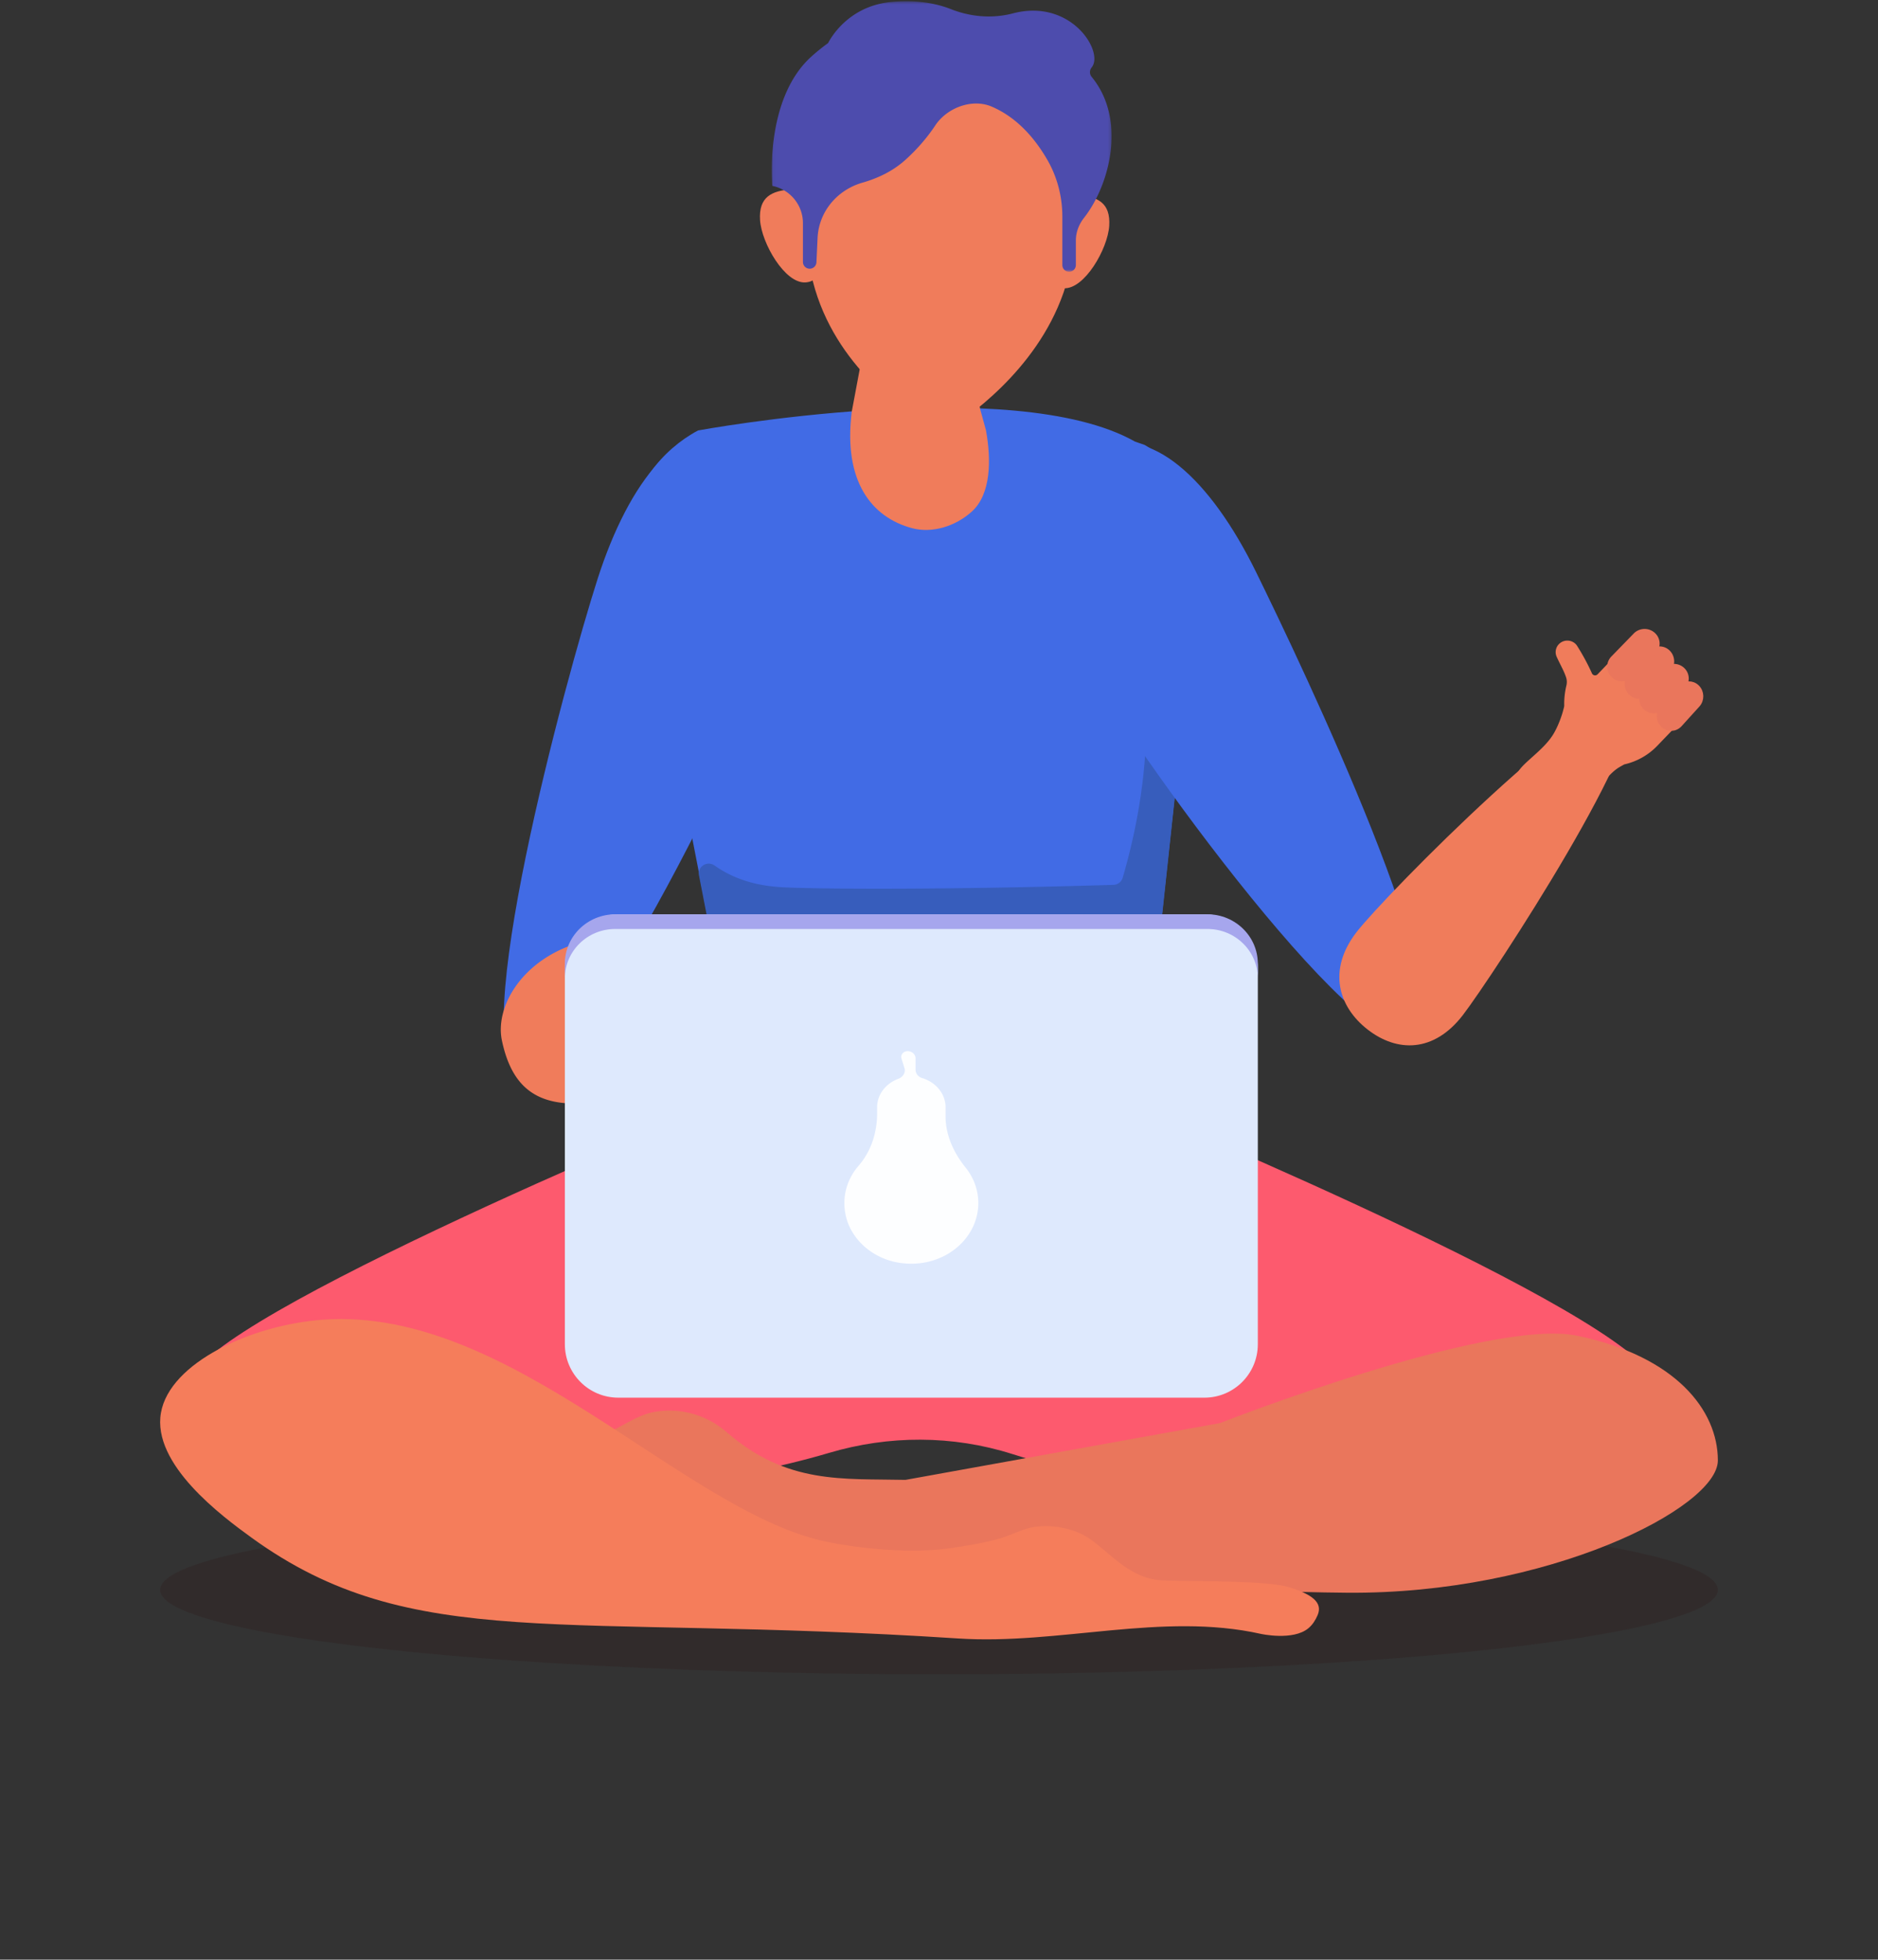 <svg xmlns="http://www.w3.org/2000/svg" xmlns:xlink="http://www.w3.org/1999/xlink" width="645" height="673" viewBox="0 0 645 673">
    <rect x="0" y="0" width="645" height="673" fill="#333333" stroke="none"/>
    <defs>
        <path id="a" d="M0 .285h533.454v156.969H0z"/>
        <path id="c" d="M.046.43h116.731v92.906H.046z"/>
    </defs>
    <g fill="none" fill-rule="evenodd">
        <ellipse cx="322.5" cy="546" fill="#290B09" fill-rule="nonzero" opacity=".172" rx="267.5" ry="29" style="mix-blend-mode:soft-light"/>
        <g transform="translate(55 365)">
            <mask id="b" fill="#fff">
                <use xlink:href="#a"/>
            </mask>
            <path fill="#FD5A6E" d="M506.96 101.55C470.684 70.012 308.733 4.404 308.733 4.404c-12.324-5.168-80.248-5.62-91.474-.526 0 0-167.513 67.692-201.232 97.825-8.094 7.233-14.505 23.532-10.18 34.171 10.062 24.738 153.923 18.867 223.84-1.893 20.621-6.124 42.452-6.132 62.963.37 72.51 22.984 223.714 33.47 234.669 8.58 4.67-10.61 3.245-20.865-20.357-41.382" mask="url(#b)"/>
        </g>
        <path fill="#EA765C" d="M192.27 495.03c13.243 2.332 22.057-7.695 31.26-9.873 5.288-1.253 16.193-1.858 26.285 6.884 20.53 17.784 39.781 15.714 61.171 16.192l108.02-19.502s92.471-36.313 122.745-29.992c33.63 7.02 48.243 25.472 48.249 42.81.007 16.328-58.635 46.021-127.358 45.443-82.08-.69-177.895-13.943-205.72-20.256 0 0-110.836-28.102-111.9-33.164-1.008-4.79 34.005-.873 47.248 1.459"/>
        <path fill="#416BE5" d="M344.993 402.759l-38.857 1.172c-26.24.791-49.083-4.92-51.795-30.983l-37.323-191.351c-.526-13.804 10.502-27.307 22.734-33.764 0 0 107.992-19.947 150.061 3.823l3.31 1.15c11.292 6.38 19.877 19.196 19.877 32.148l-20.036 185.95c-2.184 25.288-22.556 31.089-47.97 31.855"/>
        <path fill="#375DBC" d="M409.002 169.84c-1.216-2.344-4.53-2.477-5.923-.234a71.724 71.724 0 0 0-1.841 3.138c-13.012 23.533-8.544 47.012-7.678 66.867.63 14.451-.278 35.465-7.97 61.831a3.42 3.42 0 0 1-3.178 2.446c-55.844 1.69-97.074 1.478-111.546.924-5.458-.209-15.803-.778-25.353-7.498l-.084-.06c-2.533-1.792-5.954.358-5.361 3.406l14.216 73.08c.016.08.027.161.035.241 2.772 26.035 25.591 31.741 51.795 30.95l38.865-1.176c25.421-.769 45.796-6.587 47.98-31.946l20.018-186.265c.015-.148.024-.296.023-.445-.04-5.266-1.52-10.482-3.998-15.26"/>
        <path fill="#416BE5" d="M272.525 210.215c-10.834 33.712-73.804 164.857-93.604 158.566-19.8-6.29 15.508-136.316 26.343-170.027 10.834-33.713 28.66-55.98 48.46-49.691 19.8 6.291 29.636 27.439 18.801 61.152M366.733 217.417c15.606 31.754 99.989 148.167 118.58 139.079 18.591-9.09-38.372-128.408-53.978-160.16-15.606-31.755-36.428-51.182-55.017-42.093-18.59 9.089-25.19 31.42-9.585 63.174"/>
        <path fill="#F07C5B" d="M502.429 348.604c9.957-12.942 66.47-99.176 56.367-107.02-10.103-7.845-82.997 65.67-92.953 78.614-9.957 12.942-6.21 25.548 3.892 33.391 10.103 7.844 22.738 7.958 32.694-4.985M346 93h-50.959c2.818 6.908 3.803 14.734 2.377 22.338l-4.88 26.03c-2.996 24.032 6.883 36.336 20.728 40.027 6.858 1.827 14.84-.6 20.49-5.693 6.715-6.058 6.685-17.983 4.874-27.94l-1.967-7.168C334.03 131.002 346 93 346 93M282.75 78.725c.501 7.9.954 17.835-6.12 18.265-7.076.43-15.091-13.52-15.591-21.418-.502-7.9 3.919-10.12 10.993-10.55 7.074-.433 10.218 5.803 10.718 13.703M359.25 80.725c-.501 7.9-.954 17.835 6.121 18.265 7.076.43 15.09-13.52 15.59-21.418.5-7.9-3.92-10.12-10.994-10.55-7.074-.432-10.217 5.804-10.717 13.703"/>
        <path fill="#F07C5B" d="M369 78.512c0 32.083-22.898 54.024-36.254 64.092-5.75 4.337-13.22 4.541-19.141.491C300.005 133.795 277 113.033 277 79c0-37.618 22.19-53 46.365-53C347.54 26 369 40.893 369 78.512"/>
        <g transform="translate(265)">
            <mask id="d" fill="#fff">
                <use xlink:href="#c"/>
            </mask>
            <path fill="#4D4CAD" d="M109.888 23.221l.15-.201c4.06-5.432-7.203-23.563-27.049-18.453-.074.02-.146.037-.218.057-7.052 1.82-14.43 1.178-21.202-1.496-4.616-1.823-11.272-3.261-20.23-2.48-15.943 1.39-21.877 14.114-21.949 14.165a65.742 65.742 0 0 0-5.719 4.611C-2.653 34.151.245 63.84.245 63.84c6.118 1.22 10.523 6.571 10.523 12.787v13.35a2.316 2.316 0 0 0 2.32 2.31c1.239 0 2.259-.971 2.317-2.205l.39-8.359c.421-9.014 6.723-16.507 15.43-18.996 5.29-1.512 10.444-3.956 14.712-7.805 4.105-3.705 7.557-7.735 10.284-11.849 4.029-6.079 12.656-9.336 19.373-6.462 8.675 3.714 14.812 10.857 19.082 18.224 3.447 5.949 5.188 12.716 5.188 19.584v16.606a2.316 2.316 0 0 0 2.32 2.312 2.316 2.316 0 0 0 2.32-2.312v-8.39c0-2.863 1.037-5.58 2.81-7.833 8.64-10.978 14.835-33.505 2.62-48.397-.767-.935-.78-2.221-.046-3.183" mask="url(#d)"/>
        </g>
        <path fill="#F07C5B" d="M387 335.742s-3.807-12.868-9.698-19.6c-4.114-4.703-21.16-.612-31.066 2.283a46.241 46.241 0 0 1-15.29 1.788c-37.816-1.897-110.55-.879-127.427 2.41-22.741 4.432-33.765 22.25-31.138 34.719 4.214 20.005 16.41 24.532 39.15 20.102 16.232-3.163 83.183-24.342 119.297-40.757 9.515-4.324 20.093-5.774 30.458-4.387L387 335.742z"/>
        <path fill="#F57D5B" d="M442.899 545.144c-7.61-2.386-29.675-1.926-43.094-2.353-13.418-.428-19.97-12.027-28.514-16.036-2.962-1.39-7.97-2.968-14.037-2.577-4.98.32-7.455 2.031-13.06 3.934 0 0-5.693 1.933-18.56 3.68-15.197 2.065-34.58-.642-43.277-2.652-48.69-11.254-107.404-80.36-171.138-75.937-24.793 1.72-52.89 14.742-55.94 31.973-3.133 17.694 20.916 35.517 31.136 42.918 55.165 39.949 106.798 25.76 242.662 34.605 34.585 2.253 70.146-9.141 103.965-1.574 0 0 11.014 2.45 16.292-1.913 1.5-1.24 2.447-2.81 3.173-4.46 1.969-4.477-2.105-7.257-9.608-9.608"/>
        <path fill="#DEE9FD" d="M413.66 480H212.34c-10.129 0-18.34-8.218-18.34-18.354V332.355c0-10.137 8.211-18.355 18.34-18.355h201.32c10.129 0 18.34 8.218 18.34 18.355v129.291c0 10.136-8.211 18.354-18.34 18.354"/>
        <path fill="#A6A6ED" d="M414.688 314H211.312C201.75 314 194 321.594 194 330.961V336c0-9.368 7.75-16.962 17.312-16.962h203.376c9.562 0 17.312 7.594 17.312 16.962v-5.039c0-9.367-7.75-16.961-17.312-16.961"/>
        <path fill="#FDFEFF" d="M331.619 400.955c-4.158-5.174-6.863-11.184-6.863-17.584v-3.08c0-4.703-3.38-8.656-8.052-10.056-1.356-.406-2.255-1.566-2.255-2.859v-3.907c0-1.363-1.22-2.469-2.726-2.469-.688 0-1.334.292-1.749.788a1.838 1.838 0 0 0-.361 1.737l1.02 3.275c.484 1.55-.481 3.086-2.126 3.7-4.259 1.59-7.262 5.357-7.262 9.792v2.05c0 6.456-1.961 12.93-6.36 18.01-3.952 4.563-5.848 10.653-4.402 17.145 1.768 7.936 8.811 14.379 17.56 16.033C322.91 436.343 336 426.14 336 413.166c0-4.568-1.627-8.783-4.381-12.211"/>
        <path fill="#F07C5B" d="M571.25 248.132a3.98 3.98 0 0 1-.702-4.982 4.142 4.142 0 0 1-5.094-.417 3.982 3.982 0 0 1-.94-4.53 4.144 4.144 0 0 1-4.648-.676 3.983 3.983 0 0 1-.158-5.691l.038-.04a4.132 4.132 0 0 1-5.776.156l-.006-.006a3.977 3.977 0 0 1-.159-5.686l-4.025 4.185-1.09 1.134c-.587.608-1.617.423-1.944-.352a76.228 76.228 0 0 0-5.184-9.57c-1.42-1.968-4.29-2.226-6.05-.544a3.913 3.913 0 0 0-.847 4.504c1.204 2.653 2.432 4.679 3.2 6.98.3.901.345 1.865.124 2.789-.4 1.666-.823 4.127-.75 6.908.009.401-.225 1.115-.441 1.95 0 0-.995 3.845-3.061 7.484-3.88 6.835-13.623 11.719-12.672 15.267.672 2.508 5.944 1.607 13.775 5.553 4.068 2.05 7.062 4.516 9.082 6.452 1.926-3.445 7.29-12.628 12.254-15.534.995-.582 1.698-.953 1.698-.953a22.52 22.52 0 0 0 11.438-6.511L577 248.01a4.138 4.138 0 0 1-5.75.122"/>
        <path fill="#EA765C" d="M582.92 241.966l-6.107 6.744c-1.498 1.656-3.997 1.727-5.58.16-1.583-1.568-1.651-4.18-.152-5.835l6.106-6.745c1.499-1.656 3.997-1.727 5.58-.16 1.582 1.567 1.651 4.181.153 5.836"/>
        <path stroke="#EA765C" stroke-width="2" d="M582.92 241.966l-6.107 6.744c-1.498 1.656-3.997 1.727-5.58.16-1.583-1.568-1.651-4.18-.152-5.835l6.106-6.745c1.499-1.656 3.997-1.727 5.58-.16 1.582 1.567 1.651 4.181.153 5.836z"/>
        <path fill="#EA765C" d="M577.874 235.767l-6.777 6.98c-1.562 1.608-4.163 1.677-5.812.155a3.94 3.94 0 0 1-.16-5.668l6.778-6.98c1.561-1.61 4.164-1.679 5.812-.156a3.94 3.94 0 0 1 .159 5.669"/>
        <path stroke="#EA765C" stroke-width="2" d="M577.874 235.767l-6.777 6.98c-1.562 1.608-4.163 1.677-5.812.155a3.94 3.94 0 0 1-.16-5.668l6.778-6.98c1.561-1.61 4.164-1.679 5.812-.156a3.94 3.94 0 0 1 .159 5.669z"/>
        <path fill="#EA765C" d="M572.905 230.017l-7 7.683a3.893 3.893 0 0 1-5.655.161c-1.605-1.578-1.673-4.21-.154-5.878l7-7.683a3.893 3.893 0 0 1 5.654-.161c1.604 1.578 1.674 4.21.155 5.878"/>
        <path stroke="#EA765C" stroke-width="2" d="M572.905 230.017l-7 7.683a3.893 3.893 0 0 1-5.655.161c-1.605-1.578-1.673-4.21-.154-5.878l7-7.683a3.893 3.893 0 0 1 5.654-.161c1.604 1.578 1.674 4.21.155 5.878z"/>
        <path fill="#EA765C" d="M567.862 223.836l-7.68 7.899c-1.58 1.623-4.21 1.694-5.877.157l-.006-.006a3.973 3.973 0 0 1-.16-5.722l7.68-7.899c1.578-1.624 4.21-1.693 5.876-.156l.006.004a3.975 3.975 0 0 1 .161 5.723"/>
        <path stroke="#EA765C" stroke-width="2" d="M567.862 223.836l-7.68 7.899c-1.58 1.623-4.21 1.694-5.877.157l-.006-.006a3.973 3.973 0 0 1-.16-5.722l7.68-7.899c1.578-1.624 4.21-1.693 5.876-.156l.006.004a3.975 3.975 0 0 1 .161 5.723z"/>
    </g>
</svg>
